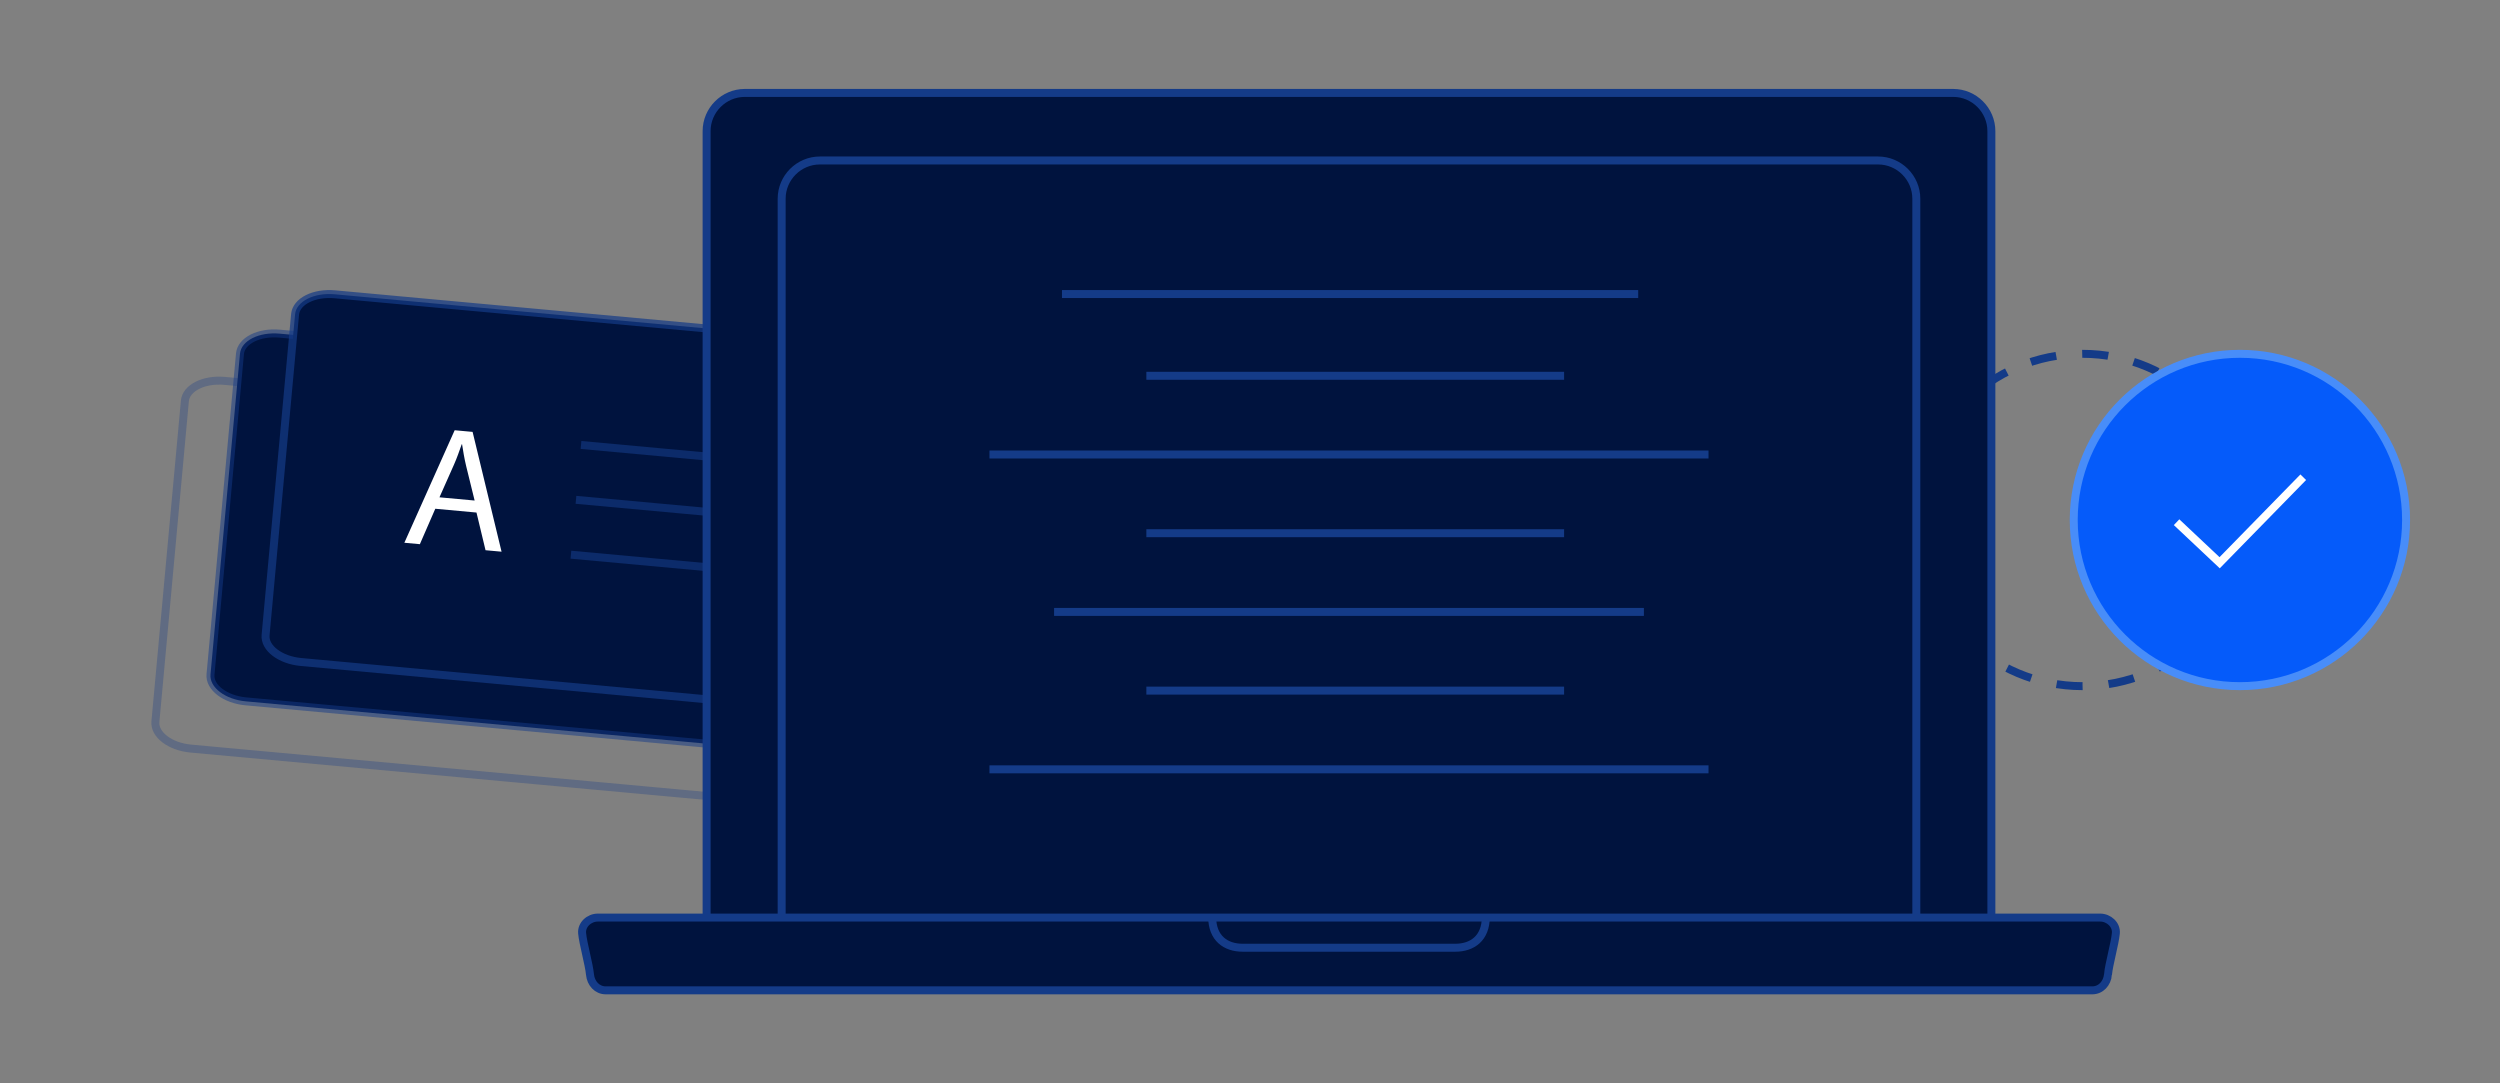<svg width="392.333" height="170" viewBox="0 0 392.333 170">
  <rect x="0" y="0" width="392.333" height="170" fill="#808080" stroke="none"/>
  <g id="menu-icon-3">
    <path fill="none" stroke="#143b88" stroke-width="1.25" stroke-miterlimit="10" d="M126.503 122.638c-.187 2.034-2.978 3.44-6.235 3.14l-90.323-8.3c-3.256-.3-5.744-2.192-5.557-4.227l4.627-50.336c.187-2.035 2.978-3.44 6.235-3.142l90.323 8.303c3.256.3 5.744 2.19 5.557 4.225l-4.627 50.338z" opacity=".3" id="page3"/>
    <g id="page2">
      <path fill="#00133e" d="M135.15 115.227c-.188 2.034-2.98 3.44-6.236 3.14l-90.323-8.3c-3.255-.3-5.743-2.192-5.556-4.227l4.627-50.337c.188-2.035 2.98-3.44 6.236-3.142l90.323 8.304c3.255.3 5.743 2.19 5.556 4.225l-4.627 50.337z"/>
      <path fill="none" stroke="#143b88" stroke-width="1.25" stroke-miterlimit="10" d="M135.15 115.227c-.188 2.034-2.98 3.44-6.236 3.14l-90.323-8.3c-3.255-.3-5.743-2.192-5.556-4.227l4.627-50.337c.188-2.035 2.98-3.44 6.236-3.142l90.323 8.304c3.255.3 5.743 2.19 5.556 4.225l-4.627 50.337z" opacity=".5"/>
    </g>
    <g id="page1">
      <path fill="#00133e" d="M143.795 109.05c-.187 2.035-2.978 3.44-6.235 3.142l-90.323-8.302c-3.256-.3-5.744-2.19-5.557-4.226l4.627-50.337c.187-2.035 2.978-3.44 6.235-3.142l90.323 8.303c3.256.3 5.744 2.19 5.557 4.225l-4.627 50.338z"/>
      <path fill="none" stroke="#143b88" stroke-width="1.25" stroke-miterlimit="10" d="M143.795 109.05c-.187 2.035-2.978 3.44-6.235 3.142l-90.323-8.302c-3.256-.3-5.744-2.19-5.557-4.226l4.627-50.337c.187-2.035 2.978-3.44 6.235-3.142l90.323 8.303c3.256.3 5.744 2.19 5.557 4.225l-4.627 50.338z" opacity=".7"/>
    </g>
    <g id="left">
      <g id="lines2">
        <path fill="none" stroke="#143b88" stroke-width="1.25" stroke-miterlimit="10" d="M91.18 69.83l39.888 3.668M90.387 78.44l29.85 2.744M89.596 87.05l39.89 3.667" opacity=".6"/>
      </g>
      <path fill="#FFF" d="M68.312 79.84l-2.42 5.56-2.434-.224 7.896-17.658 2.813.26 4.545 18.8-2.515-.23-1.42-5.913-6.465-.595zm6.173-1.288l-1.33-5.413c-.296-1.23-.468-2.335-.64-3.415l-.055-.005c-.368 1.03-.742 2.142-1.223 3.216l-2.27 5.11 5.518.506z" id="text"/>
    </g>
    <g id="right">
      <circle fill="none" stroke="#143b88" stroke-width="1.25" stroke-miterlimit="10" stroke-dasharray="4.095,4.095" cx="326.812" cy="81.603" r="26.078" id="circle0"/>
      <g id="circle">
        <path fill="#055BFA" d="M377.594 81.603c0 14.402-11.676 26.077-26.077 26.077-14.403 0-26.078-11.675-26.078-26.077 0-14.402 11.674-26.077 26.077-26.077 14.4 0 26.077 11.675 26.077 26.077"/>
        <circle fill="none" stroke="#488DF9" stroke-width="1.25" stroke-miterlimit="10" cx="351.516" cy="81.603" r="26.078"/>
        <path fill="none" stroke="#FFF" stroke-width="1.25" stroke-miterlimit="10" d="M341.576 81.95l6.76 6.363 13.12-13.42"/>
      </g>
    </g>
    <g id="note">
      <path fill="#00133e" d="M312.514 144V20.582c0-3.3-2.7-6-6-6H116.89c-3.3 0-6 2.7-6 6v123.11"/>
      <path fill="#00133e" d="M300.735 144V31.185c0-3.3-2.7-6-6-6H128.668c-3.3 0-6 2.7-6 6v112.53"/>
      <path fill="#00133e" d="M330.813 152.948c-.128 1.357-1.105 2.47-2.47 2.47H95.06c-1.364 0-2.34-1.112-2.47-2.47-.154-1.642-1.08-4.838-1.235-6.48-.128-1.356 1.106-2.47 2.47-2.47h235.754c1.363 0 2.597 1.113 2.47 2.47-.157 1.642-1.082 4.84-1.237 6.48"/>
      <path fill="#00133e" d="M233.175 143.896c0 3.353-2.144 6.07-4.787 6.07h-33.373c-2.644 0-4.787-2.718-4.787-6.07"/>
      <path fill="none" stroke="#143b88" stroke-width="1.25" stroke-miterlimit="10" d="M312.514 144V20.582c0-3.3-2.7-6-6-6H116.89c-3.3 0-6 2.7-6 6v123.11"/>
      <path fill="none" stroke="#143b88" stroke-width="1.25" stroke-miterlimit="10" d="M300.735 144V31.185c0-3.3-2.7-6-6-6H128.668c-3.3 0-6 2.7-6 6v112.53"/>
      <path fill="none" stroke="#143b88" stroke-width="1.25" stroke-miterlimit="10" d="M330.813 152.948c-.128 1.357-1.105 2.47-2.47 2.47H95.06c-1.364 0-2.34-1.112-2.47-2.47-.154-1.642-1.08-4.838-1.235-6.48-.128-1.356 1.106-2.47 2.47-2.47h235.754c1.363 0 2.597 1.113 2.47 2.47-.157 1.642-1.082 4.84-1.237 6.48z"/>
      <path fill="none" stroke="#143b88" stroke-width="1.25" stroke-miterlimit="10" d="M233.175 143.896c0 3.353-2.144 4.834-4.787 4.834h-33.373c-2.644 0-4.787-1.48-4.787-4.834"/>
    </g>
    <g id="lines" fill="none" stroke="#143b88" stroke-width="1.25" stroke-miterlimit="10">
      <path d="M166.66 46.145h90.427M179.902 58.974h65.558M155.28 71.326h112.843M179.902 83.678h65.558M165.422 96.03h92.558M155.28 120.733h112.843M179.902 108.38h65.558"/>
    </g>
  </g>
</svg>
